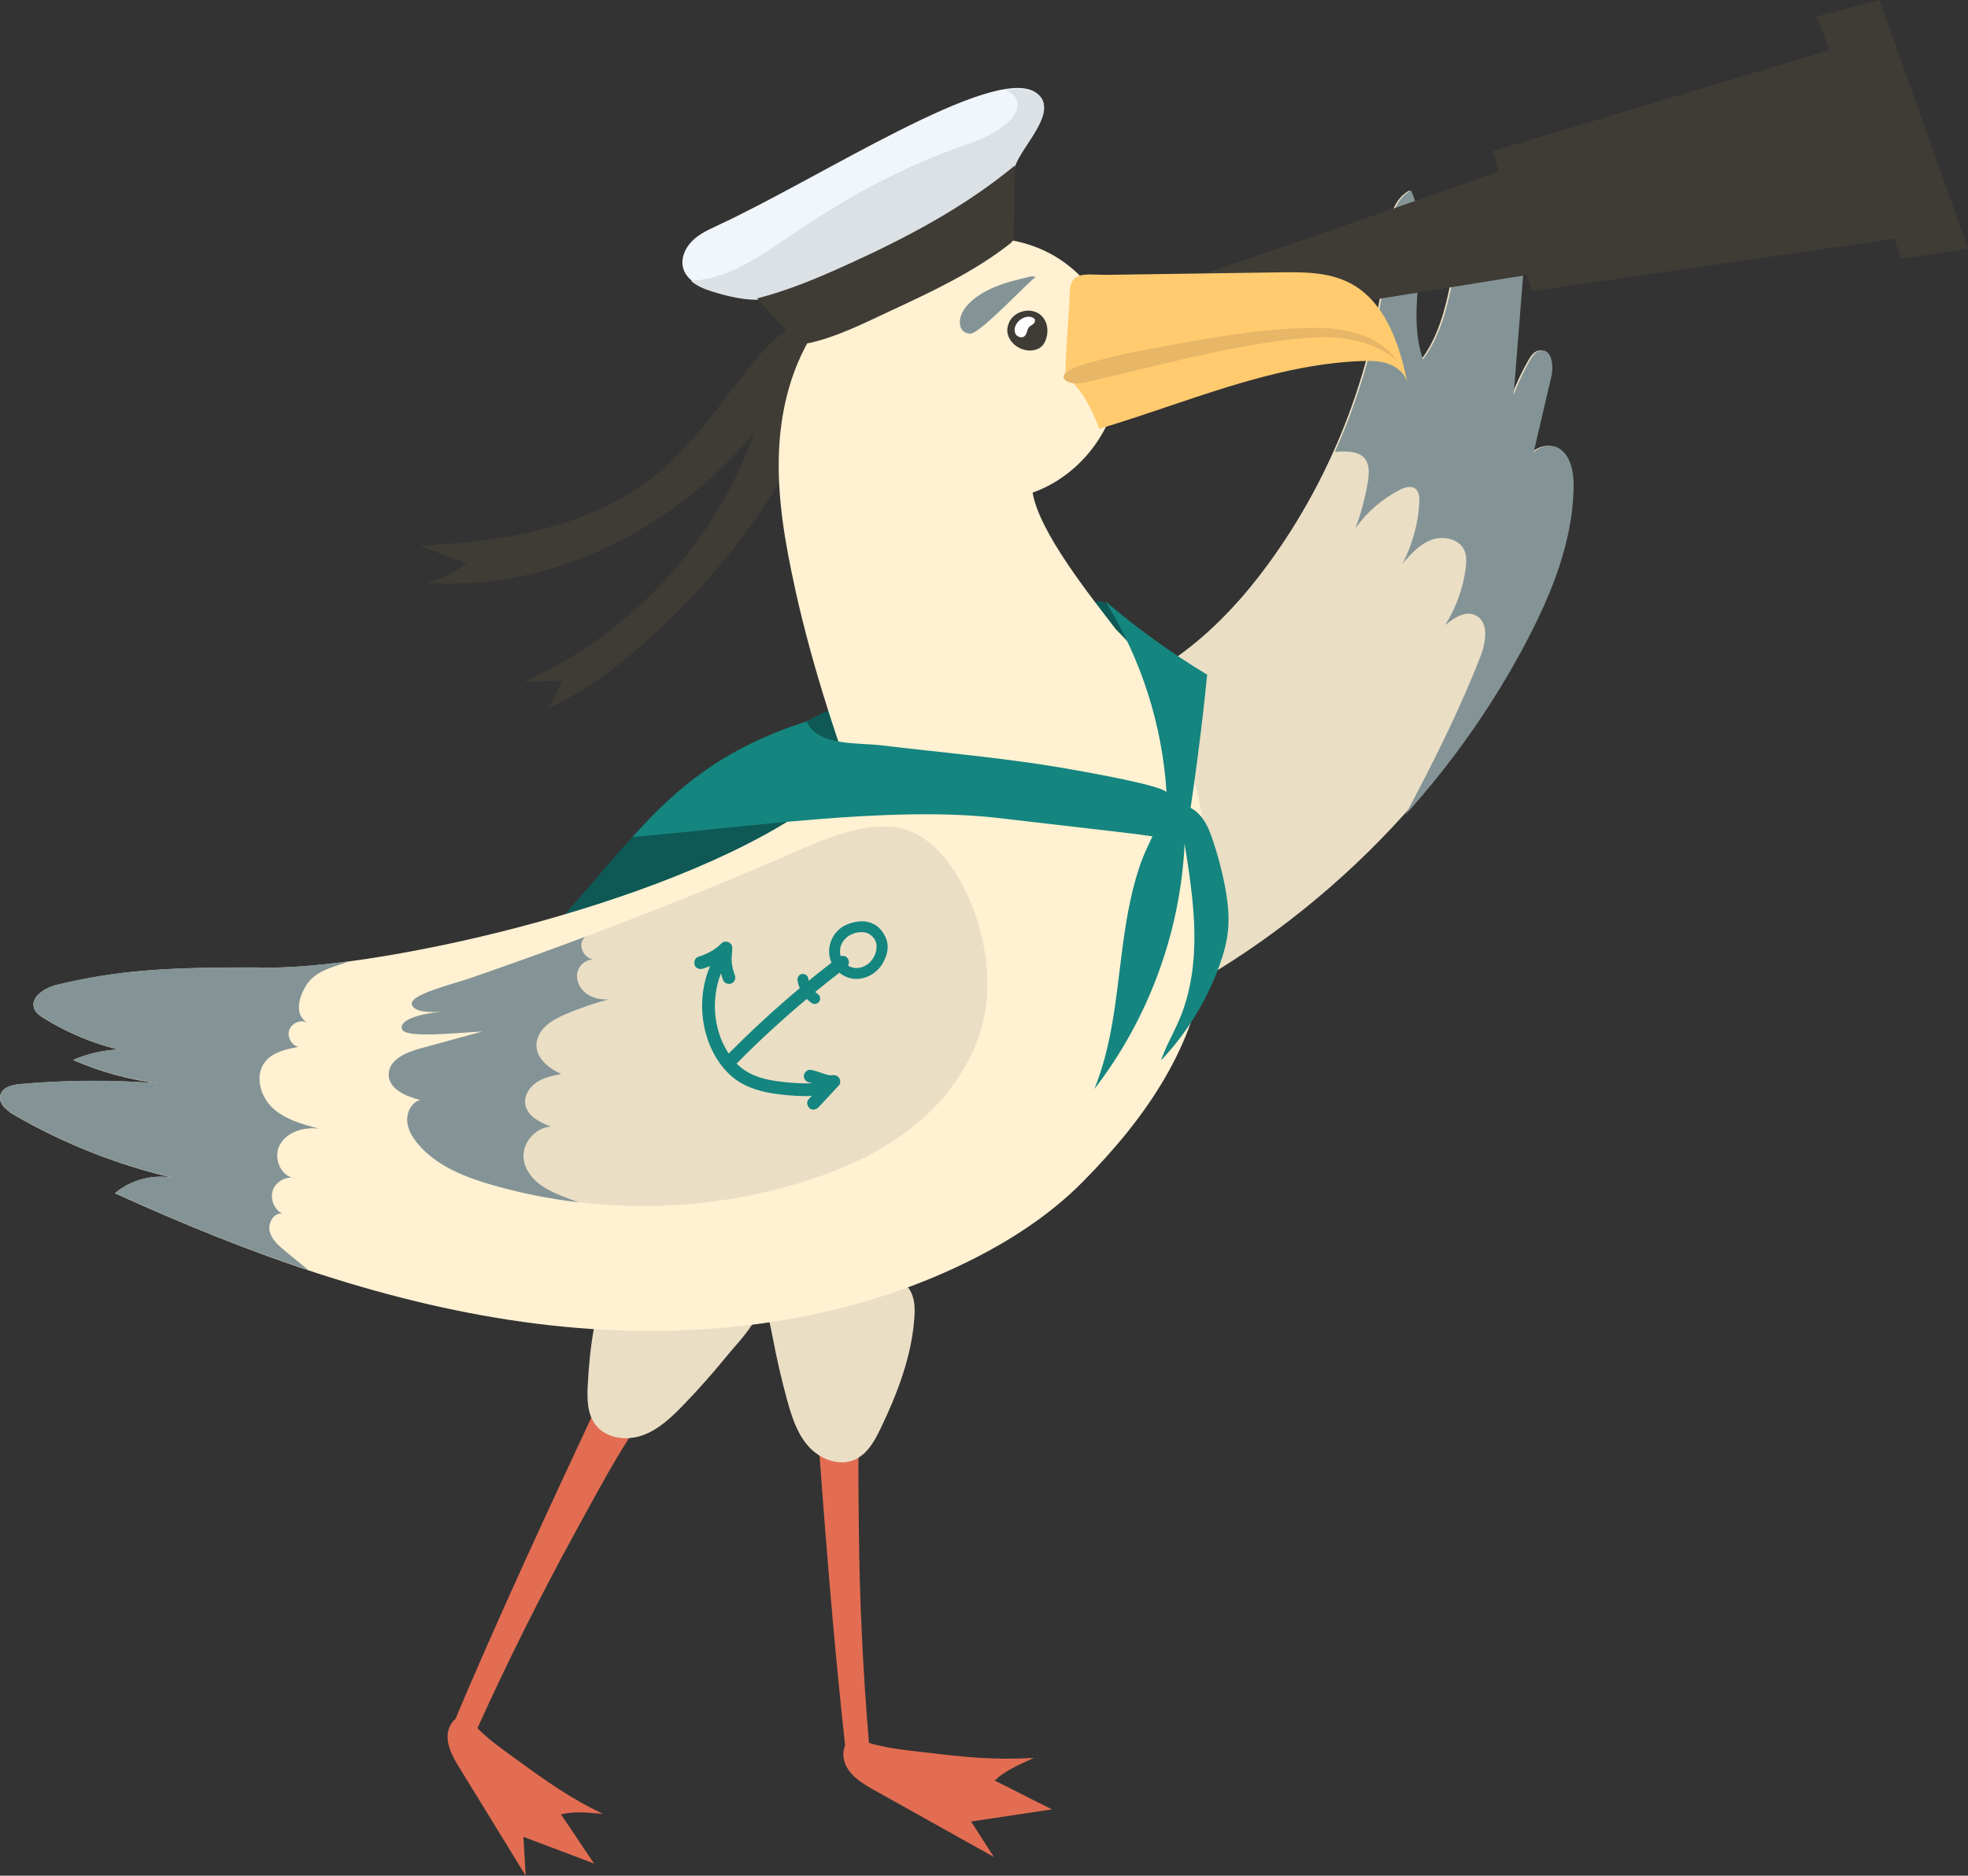 <?xml version="1.0" encoding="UTF-8"?><svg xmlns="http://www.w3.org/2000/svg" viewBox="0 0 838.75 799.37"><rect x="0" y="0" width="838.75" height="799.37" fill="#333333" stroke="none"/><defs><style>.d{fill:#f0f6fc;}.e{fill:#eadec5;}.f{fill:#e8b667;}.g{fill:#fff;}.h{fill:#fff1d2;}.i{fill:#ffcb6e;}.j{fill:#849496;}.k{fill:#dce1e5;}.l{fill:#e26d52;}.m{fill:#15857f;}.n{fill:#0e5955;}.o{fill:#3f3c36;}</style></defs><g id="a"/><g id="b"><g id="c"><g><path class="n" d="M242.02,388.14c-2.67,2.95-5.51,7.07-3.58,10.55,.98,1.78,2.94,2.74,4.8,3.56,19.59,8.62,40.78,12.99,61.97,16.03,15.15,2.17,30.53,3.68,45.75,2.03,30.66-3.32,58.54-19.16,83.64-37.08,19.12-13.65,37.23-28.7,54.14-44.99,4.03-3.88,8.1-8.01,10.01-13.27,1.9-5.24,1.42-11.02,.43-16.51-3.42-18.88-12.85-36.63-26.59-50.04-.88-.86-1.84-1.74-3.04-2.04-1.42-.35-2.9,.18-4.26,.7-31.92,12.21-63.45,25.41-94.98,38.6-7.85,3.28-19.25,7.46-26.6,11.74-10.76,6.27-16.68,13.67-27.18,20.35-11.21,7.13-26.85,9.98-36.51,18.66-13.79,12.37-25.56,27.97-37.98,41.71Z"/><path class="o" d="M326.88,173.36c-3.84,6.82-6.44,14.26-9.49,21.46-17.85,42.16-52.15,77.1-93.97,95.72,5.33-.18,10.67-.36,16-.54-1.5,4.21-3.54,8.23-6.05,11.93,5.82-2.63,11.46-5.68,16.84-9.12,6.87-4.39,13.32-9.4,19.55-14.65,29.94-25.27,54.9-56.42,73.04-91.15,3.74-7.16,7.24-14.64,8.23-22.66,.36-2.89,.24-6.19-1.85-8.22-6.47-6.3-19.85,12.89-22.29,17.24Z"/><path class="o" d="M324.09,150.87c-14.55,16.95-26.41,36.46-43.61,50.71-13.9,11.51-30.77,19.08-48.21,23.7-17.45,4.62-35.52,6.41-53.55,7.28,6.69,2.49,13.39,4.98,20.08,7.47-4.94,3.97-10.77,6.84-16.93,8.34,49.37,3.6,98.61-19.54,132.33-55.79,15.31-16.46,28.1-35.76,46.76-48.3,2.02-1.36,4.39-3.26,3.89-5.64-.49-2.35-3.4-3.18-5.79-3.38-15.5-1.28-25.13,4.17-34.96,15.62Z"/><path class="e" d="M460.21,297.76c32.98-5.61,59.95-29.75,79.79-56.7,29.1-39.52,46.91-87.27,50.79-136.2,.71-8.93,1.96-19.54,9.9-23.67,10.04,22.12-2.9,49.04,5.09,71.98,14.06-18.89,11.97-45.18,20.99-66.94,1.28-3.09,3.2-6.43,6.47-7.14,2.27-.5,4.63,.45,6.54,1.78,9.82,6.81,9.9,21.03,8.96,32.94-1.44,18.15-2.88,36.3-4.32,54.45,1.91-5.11,4.25-10.06,6.99-14.78,1.06-1.84,2.45-3.82,4.56-4.11,4.65-.64,5.62,6.39,4.55,10.96l-8.79,37.61c-1.94-5.9,7.4-10.23,12.43-6.6,5.04,3.63,5.95,10.69,5.81,16.9-.53,22.79-9.32,44.59-19.89,64.79-37.08,70.84-98.34,128.74-171.14,161.78-16.9,7.67-34.69,14.1-53.22,15.28-6.98,.44-14.24,.08-20.51-3.01-10.39-5.11-16.03-16.64-18.74-27.9-5.75-23.94-1.14-50.18,12.43-70.73,13.57-20.54,35.9-35.09,60.17-39.19-1.11,2.32-2.23,4.64-3.34,6.95l4.48-18.44Z"/><path class="j" d="M599.06,347.13c20.23-22.43,37.7-47.35,51.72-74.11,10.57-20.19,19.36-42,19.89-64.79,.14-6.2-.77-13.27-5.81-16.9-3.39-2.44-8.71-1.28-11.25,1.53,2.53-10.85,5.07-21.7,7.6-32.54,1.07-4.57,.1-11.6-4.55-10.96-2.1,.29-3.49,2.28-4.56,4.11-2.73,4.72-5.07,9.67-6.99,14.78,1.44-18.15,2.88-36.3,4.32-54.45,.94-11.91,.86-26.13-8.96-32.94-1.91-1.32-4.27-2.27-6.54-1.78-3.27,.71-5.19,4.05-6.47,7.14-9.01,21.76-6.93,48.05-20.99,66.94-8-22.94,4.95-49.86-5.09-71.98-7.95,4.14-9.19,14.74-9.9,23.67-2.4,30.25-10.13,60.04-22.55,87.72,8.92-.63,16.16,.23,14.06,12.72-1.13,6.74-2.9,13.37-5.26,19.77,4.83-6.8,11.3-12.42,18.71-16.24,2.12-1.09,4.83-2,6.74-.57,1.69,1.27,1.84,3.72,1.73,5.83-.48,9.05-2.93,18-7.12,26.04,3.55-4.05,7.31-8.24,12.37-10.09,5.05-1.85,11.75-.39,13.94,4.53,1.06,2.39,.91,5.12,.56,7.71-1.14,8.53-4.13,16.81-8.72,24.1,3.65-2.97,8.38-6.13,12.7-4.26,5.96,2.58,4.78,11.31,2.43,17.36-9.02,23.27-20.28,45.58-32.02,67.63Z"/><g><path class="o" d="M462.13,132.85c3.94,1.23,193.01-65.46,193.01-65.46l13.14,46.99-198.57,31.97-7.59-13.5Z"/><polygon class="o" points="636.3 64.36 652.81 124.14 822.63 99.49 779.05 21.53 636.3 64.36"/><path class="o" d="M774.11,7.06c2.46,3.36,36.15,103.3,36.15,103.3l28.5-4.44L801.03,0l-26.92,7.06Z"/><polygon class="o" points="464.61 122.01 478.56 154.44 465.97 157.66 453.29 123.77 464.61 122.01"/></g><path class="l" d="M370.46,743.99c.27,3.18,.54,6.52-.69,9.43s-6.07-1.77-8.87-2.98c-6.07-54.12-9.52-101.49-13.52-155.8-.43-5.81-.68-12.22,2.75-16.75,3.39-4.49,10.17-5.6,14.76-2.42,8.85,6.14,2.18,18.45,1.64,26.94-1.01,15.78-.65,31.83-.51,47.64,.27,31.35,1.75,62.7,4.44,93.95Z"/><path class="l" d="M394.55,746.84c16.79,2.02,29.21,3.31,46.09,2.34-7.55,3.43-12.48,5.6-16.71,9.66,6.8,3.25,17.62,9,24.42,12.25-11.49,1.73-22.97,3.46-34.46,5.19,3.22,5.03,6.45,10.07,9.67,15.1-16.92-9.46-33.85-18.92-50.78-28.38-4.75-2.65-9.77-5.59-12.18-10.46-2.99-6.03-.15-13.75,6.95-10.82,7.73,3.19,18.45,4.1,26.99,5.13Z"/><path class="e" d="M335.53,596.86c1.93,7.03,4.25,14.23,9.13,19.64,4.88,5.41,13.03,8.54,19.67,5.55,5.4-2.43,8.49-8.07,11.05-13.41,7.09-14.78,13.08-30.4,14.3-46.75,.28-3.76,.28-7.69-1.35-11.08-3.36-7.04-12.14-9.31-19.87-10.36-9.51-1.3-19.27-2.21-28.88-2-6.45,.15-12.32,.86-13.28,8.18-.96,7.3,1.62,15.9,2.95,22.99,1.72,9.16,3.79,18.25,6.27,27.23Z"/><path class="l" d="M220.76,750.29c12.64,9.22,22.09,15.88,36.16,22.73-7.65-.64-12.61-1.12-17.86,.24,4.02,5.7,10.16,15.24,14.18,20.94-10.06-3.8-20.12-7.59-30.17-11.39,.33,5.52,.65,11.04,.98,16.57-9.39-15.29-18.78-30.59-28.17-45.88-2.63-4.29-5.36-8.93-5.11-13.95,.31-6.22,6.1-11.17,10.51-5.6,4.8,6.07,13.04,11.65,19.48,16.35Z"/><path class="l" d="M203.48,736.55c-1.32,2.91-2.72,5.95-5.21,7.89-2.49,1.94-4.43-4.51-6.28-6.94,21.15-50.19,41.27-93.2,64.32-142.55,2.46-5.27,5.38-11,10.58-13.28,5.16-2.26,11.62,.08,14.06,5.1,4.72,9.68-7.11,17.16-11.73,24.31-8.59,13.27-16.12,27.46-23.72,41.32-15.08,27.49-29.1,55.57-42.03,84.14Z"/><path class="e" d="M291.14,598.88c-5.07,5.24-10.55,10.45-17.43,12.86-6.88,2.41-15.52,1.25-19.93-4.56-3.57-4.72-3.59-11.15-3.28-17.06,.86-16.37,3.09-32.95,9.85-47.88,1.55-3.43,3.44-6.88,6.5-9.08,6.32-4.57,15.12-2.35,22.41,.43,8.97,3.42,17.97,7.29,26.3,12.09,5.59,3.22,10.4,6.66,7.74,13.55-2.65,6.86-9.04,13.18-13.61,18.77-5.9,7.21-12.07,14.2-18.55,20.89Z"/><path class="h" d="M.19,466.56c.96-3.31,5.13-4.25,8.56-4.55,19.56-1.74,39.27-1.83,58.85-.27-12.54-1.57-24.85-4.95-36.43-10.01,6.09-2.61,12.65-4.12,19.26-4.44-11.19-2.76-21.94-7.28-31.73-13.35-1.62-1-3.3-2.15-4.04-3.9-2.08-4.92,4.31-9.03,9.5-10.29,26.37-6.38,47.7-7.46,84.56-7.43,46.36,2.16,174.39-25.23,235.83-68.01,20.58-14.33,46.64-28.85,61.19-49.18,.04-.65,.08-1.3,.13-1.95,.85-10.15,4.92-20.92,13.84-25.84,6.23-3.43,13.7-3.43,20.81-3.34,10.27,.13,11.99-9.49,21.33-5.22,33.38,15.26,59.91,82.33,52.26,148.93-4.37,38.06-25.59,68.54-52.5,95.81-14.02,14.2-31.01,25.21-48.9,34.06-56.39,27.87-121.72,34.41-184.13,26.53-62.41-7.87-122.35-29.49-179.58-55.59,6.66-5.61,15.85-8.1,24.44-6.62-23.58-5.53-46.34-14.56-67.31-26.68-3.29-1.9-7.02-5.02-5.96-8.67Z"/><path class="h" d="M338.93,251.14c-4.34-19.58-7.85-39.55-6.9-59.58,.96-20.03,6.68-40.3,19.17-55.99,6.01-7.55,13.45-13.89,21.52-19.17,21.21-13.88,49.16-20.3,72.17-9.67,20,9.23,33.36,31.22,32.34,53.22-1.02,22-16.37,42.66-37.14,49.99,2.83,16.9,24.5,43.89,35.52,58.31,4.69,6.14,49.34,96.99,38.75,113.78-7.49,11.88-14.74-20.84-25.43-11.74-16.36,13.94-36.8,24.39-58.3,24.18-27.64-.27-52.08-19.88-61.51-45.26-11.97-32.19-22.74-64.34-30.22-98.06Z"/><g><path class="j" d="M124.44,501.85c.56,.02,1.12,.09,1.67,.24-.58,0-1.13-.1-1.67-.24Z"/><path class="j" d="M121.6,533.22c3.29,2.7,6.57,5.4,9.86,8.09-28.06-9.32-55.55-20.59-82.44-32.85,6.66-5.61,15.85-8.1,24.44-6.62-23.58-5.53-46.34-14.56-67.31-26.68-3.29-1.9-7.02-5.02-5.96-8.67,.96-3.31,5.13-4.25,8.56-4.55,19.56-1.74,39.27-1.83,58.85-.27-12.54-1.57-24.85-4.95-36.43-10.01,6.09-2.61,12.65-4.12,19.26-4.44-11.19-2.76-21.94-7.28-31.73-13.35-1.62-1-3.3-2.15-4.04-3.9-2.08-4.92,4.31-9.03,9.5-10.29,26.37-6.38,47.7-7.46,84.56-7.43,10.1,.47,24.08-.46,40.4-2.65-5.63,2.1-11.74,3.26-16.21,7.39-4.17,3.85-9.07,15-1.76,18.86-2.77-1.46-6.66-.01-7.8,2.9-1.14,2.92,.74,6.62,3.77,7.42-5.18,.96-10.82,2.18-14.11,6.3-4.55,5.72-2.17,14.7,3.17,19.69,5.34,4.99,12.74,7,19.81,8.85-6.31-.82-13.53,1.24-16.67,6.77-2.86,5.03-.17,12.67,5.12,14.06-3.38-.12-6.83,1.98-8.06,5.16-1.44,3.71,.33,8.37,3.87,10.19-3.61-.42-6.17,4.09-5.3,7.62,.87,3.53,3.84,6.09,6.65,8.39Z"/></g><path class="i" d="M464.41,173.38c-2.68-5.15-6.17-10.2-9.92-12.46-1.29-.78,1.38-30.6,1.34-34.11-.15-12.1,5.93-9.56,16.47-9.69,24.3-.32,48.6-.7,72.89-1.05,10.2-.15,20.87-.19,29.95,4.46,15.28,7.83,21.42,26.26,24.77,43.09-.73-4.07-4.26-7.19-8.15-8.57s-8.13-1.33-12.26-1.16c-38.1,1.65-74.47,17.97-111.02,28.85-.93-2.67-2.33-6.03-4.06-9.36h0Z"/><path class="f" d="M493.35,148.11c20.48-3.84,41.07-7.64,61.89-8.29,7.4-.23,14.9-.05,22.03,1.93,7.13,1.98,13.93,5.91,18.18,11.96-6.34-5.49-14.59-8.42-22.91-9.47-8.32-1.05-16.76-.34-25.08,.72-28.27,3.63-55.82,11.36-83.61,17.69-2.62,.6-5.39,1.18-7.96,.37-1.01-.32-2.02-.91-2.47-1.87-1.86-3.99,14.51-7.48,17.27-8.21,7.46-1.98,15.06-3.41,22.64-4.84Z"/><g><path class="o" d="M429.98,137.64c-.33,.81-.58,1.67-.66,2.54-.35,3.86,2.77,7.4,6.43,8.66,2.98,1.03,6.71,.67,8.71-1.77,.51-.61,.88-1.32,1.17-2.06,1.24-3.08,1.06-6.81-.9-9.48-3.81-5.19-12.45-3.58-14.77,2.11Z"/><path class="g" d="M433.17,138.1c-.77,1.28-1.05,2.96-.32,4.26,.74,1.3,2.68,1.88,3.81,.9,1.11-.97,.96-2.84,1.97-3.92,.67-.71,1.77-1,2.23-1.86,1.12-2.08-1.65-2.64-3.05-2.47-1.87,.24-3.69,1.49-4.65,3.09Z"/></g><path class="j" d="M441.35,118.23c-.66-.64-1.73-.48-2.63-.27-5.04,1.19-10.11,2.39-14.89,4.4-5.06,2.13-10.61,5.48-13.45,10.36-2.01,3.44-2.16,9.15,3.11,9.48,4.18,.26,27.19-24.63,27.86-23.98Z"/><g><path class="e" d="M415.59,389.59c4.67,13.63,6.72,28.38,4.09,42.54-3.47,18.7-14.98,35.32-29.72,47.34-14.74,12.03-32.55,19.78-50.8,25.15-41.8,12.29-87.09,12.46-128.99,.48-11.87-3.39-24.01-8.11-31.99-17.52-2.43-2.86-4.46-6.29-4.64-10.04-.18-3.75,1.96-7.79,5.57-8.81-6.05-1.45-13.42-4.56-13.46-10.78-.05-6.2,7.21-9.42,13.19-11.05,8.91-2.44,17.82-4.88,26.73-7.32-11.43,.59-33.22,3.05-34.27-1.09-1.39-4.5,10.67-6.9,16.93-7.21-4.35,0-10.87,.4-12.61-2.86-2.06-4.37,16.45-8.69,25.26-11.73,43.73-15.09,86.92-31.73,129.45-49.9,15.26-6.52,37.94-18.31,55.12-13.4,15.24,4.35,25.4,22.4,30.14,36.21Z"/><path class="j" d="M239.93,509.89c2.19,.88,4.41,1.7,6.64,2.48-12.3-1.44-24.48-3.86-36.39-7.26-11.87-3.39-24.01-8.11-31.99-17.52-2.43-2.86-4.46-6.29-4.64-10.04-.18-3.75,1.96-7.79,5.57-8.81-6.05-1.45-13.42-4.56-13.46-10.78-.05-6.2,7.21-9.42,13.19-11.05,8.91-2.44,17.82-4.88,26.73-7.32-11.43,.59-33.22,3.05-34.27-1.09-1.39-4.5,10.67-6.9,16.93-7.21-4.35,0-10.87,.4-12.61-2.86-2.06-4.37,16.45-8.69,25.26-11.73,16.27-5.61,32.47-11.45,48.59-17.49-.89,.78-1.6,1.74-1.7,3.25-.23,3.21,2.46,6.34,5.67,6.61-3.33-.6-6.72,2.1-7.39,5.42-.68,3.32,1.02,6.83,3.72,8.87,2.7,2.04,6.23,2.75,9.61,2.56-6.22,1.63-12.32,3.73-18.22,6.26-3.02,1.29-6.03,2.73-8.45,4.95-2.42,2.22-4.19,5.34-4.08,8.62,.18,5.59,5.45,9.58,10.51,11.96-3.65,.7-7.4,1.49-10.49,3.57-3.09,2.07-5.4,5.74-4.78,9.41,.84,4.96,6.18,7.59,10.86,9.44-6.74,.38-12.4,7.18-11.55,13.87,.51,4.02,3,7.58,6.13,10.15,3.13,2.57,6.88,4.25,10.64,5.76Z"/><path class="m" d="M296.08,411.32c.53,1.47,2.2,1.9,3.55,1.48,1.02-.32,2.03-.69,3.01-1.13-7.67,18.26-1.54,38.64,10.14,47.8,5.53,4.34,12.58,6.11,19.44,6.92,3.77,.44,9.97,.97,13.76,.63l-1.41,1.52c-1.04,1.11-.48,2.96,.55,3.81,1.22,1,2.84,.48,3.81-.55l8.64-9.28c.72-.78,.64-2.14,.15-2.98-.54-.92-1.61-1.5-2.69-1.34-1,.15-1.54,.03-2.62-.19h0c-2.53-.76-4.41-1.62-6.74-2.07-1.49-.29-2.81,.99-3.04,2.36-.26,1.51,.96,2.77,2.36,3.04,.16,.03,.59,.04,.7,.15-.55-.14-.38-.11,.33,.11-3.98,.45-13.66-.47-18.13-1.38-5.66-1.15-9.32-3.06-12.06-5.26-.6-.48-1.35-1.14-1.89-1.72,9.34-9.43,18.9-18.29,29.91-27.53,.6,.62,1.26,1.2,1.97,1.7,1.06,.76,2.44,.52,3.26-.47,.78-.96,.52-2.55-.47-3.26-.6-.43-.84-.65-1.18-.94h0c.05,.05,.05,.05,0,0,3.39-2.78,6.83-5.51,10.3-8.19,6.4,5.21,15.48,2.32,19.11-5.19,2.5-5.17,1.77-9.46-1.81-13.55-.11-.12-3.29-3.75-9.01-3.1-2.94,.34-6.02,1.32-8.29,3.28-4.06,3.5-5.56,9.38-3.34,14.27-5.56,4.29-7.86,6.2-9.75,7.74-.08-.31-.09-.68-.13-.94-.19-1.29-1.34-2.11-2.61-2-1.24,.11-2.18,1.41-2,2.61,.18,1.19,.5,2.35,.96,3.45-10.53,8.81-20.64,18.11-30.29,27.87-6.1-9.16-7.9-22.25-3.32-34.15,.26,.95,.55,1.89,.91,2.81,.55,1.42,2.19,1.97,3.55,1.48,1.4-.51,1.99-2.23,1.48-3.55-3.31-8.49,.87-12.05-2.51-13.94-.85-.48-2.22-.53-2.99,.21-1.44,1.37-3.11,2.83-4.91,3.72,.5-.25-2.14,1.26-5.21,2.21-1.46,.45-1.94,2.27-1.48,3.55Zm62.14-7.83c.01-.06,0-.04,0,0h0Zm3.52,8.22c.18,.08,.17,.11,0,0h0Zm-.34-.22c1.2-1.97-.47-4.8-3.11-4.01-.37-1.09-.42-2.8-.01-4.12,1.8-5.75,8.73-7.1,11.95-5.44,6.03,3.57,2.17,9.96,2.09,10.12-1,1.55-1.61,2.38-3.35,3.43-1.36,.72-2.33,.96-3.44,1.06-1.83,.16-3.37-.55-4.12-1.04Z"/></g><path class="d" d="M303.13,123.69c-4.97-1.56-10.35-4.17-11.89-9.14-1.27-4.1,.61-8.65,3.62-11.71,3.01-3.06,7-4.92,10.9-6.72,43.67-20.19,116.53-68.12,135.25-56.95,11.54,6.88-5.74,22.57-8.45,31.34-.85,2.75-1.35,1.6-2.71,4.13-1.44,2.66-3.4,5-5.45,7.24-11.89,13.01-26.72,23.08-42.44,31.04-18.81,9.52-38.82,14.64-59.92,14.4-6.3-.07-12.93-1.73-18.91-3.61Z"/><path class="k" d="M428.21,38.46c2.41,.68,4.4,1.99,5.18,4.34,1.2,3.59-1.41,7.33-4.29,9.78-6.63,5.63-15.2,8.28-23.37,11.26-24.13,8.8-46.64,21.57-67.92,35.94-7.57,5.11-15.05,10.46-23.29,14.4-6.28,3-13.12,5.14-20.03,5.54,2.38,2.08,5.62,3.45,8.7,4.42,5.97,1.88,12.61,3.54,18.91,3.61,15.18,.17,29.8-2.44,43.81-7.46,10.07-5.34,20.25-10.46,30.66-15.12,10.24-6.42,19.75-13.95,27.89-22.85,2.04-2.23,4.01-4.57,5.45-7.24,1.37-2.53,1.86-1.38,2.71-4.13,2.71-8.77,19.99-24.46,8.45-31.34-3-1.79-7.4-2.05-12.85-1.16Z"/><path class="o" d="M322.63,127.18c13.03-3.31,25.49-8.53,37.73-14.07,25.54-11.55,50.62-24.72,72.2-42.61-.16,9.98-.33,19.97-.49,29.95,0,.58-.02,1.17-.23,1.7-.32,.83-1.04,1.42-1.74,1.97-15.28,11.91-33.01,20.19-50.58,28.36-10.88,5.06-22.15,10.81-33.9,13.55-5.06,1.18-6.42-1.06-9.88-4.63-4.49-4.63-8.87-9.37-13.11-14.24Z"/><path class="m" d="M497.17,337.86c-1.75-28.84-10.83-57.2-26.16-81.69,13.61,11.62,28.16,22.12,43.48,31.37-2.41,24-5.54,47.92-9.39,71.73-9.84-2.55-19.97-3.73-30.06-4.9-16.46-1.91-32.91-3.82-49.37-5.74-46.51-5.41-109.4,4.21-156.07,8.03,19.57-21.88,39.24-37.92,74.11-49.23,4.74,10.66,21.55,8.95,32.25,10.24,13.7,1.66,27.44,3.03,41.16,4.63,13.66,1.59,27.31,3.37,40.84,5.85,3.74,.69,39.22,6.83,39.22,9.71Z"/><path class="m" d="M478.01,406.86c-2.45,19.37-4.22,39.16-11.6,57.24,23.08-29.83,36.71-66.87,38.47-104.55,1.96,12.43,3.92,24.91,4.15,37.49,.23,12.58-1.34,25.36-6.19,36.97-2.52,6.03-5.91,11.7-8.01,17.89,10.96-11.57,19.49-25.43,24.88-40.43,1.7-4.74,3.1-9.62,3.63-14.63,.7-6.63-.14-13.32-1.42-19.86-1.26-6.45-2.96-12.81-5.08-19.02-1.22-3.59-2.62-7.2-5.05-10.11-2.42-2.91-6.06-5.05-9.84-4.79-5.64,.38-6.91,5.43-8.97,9.67-2.74,5.63-5.48,11.04-7.46,17.01-3.98,12.02-5.93,24.61-7.51,37.14Z"/></g></g></g></svg>
